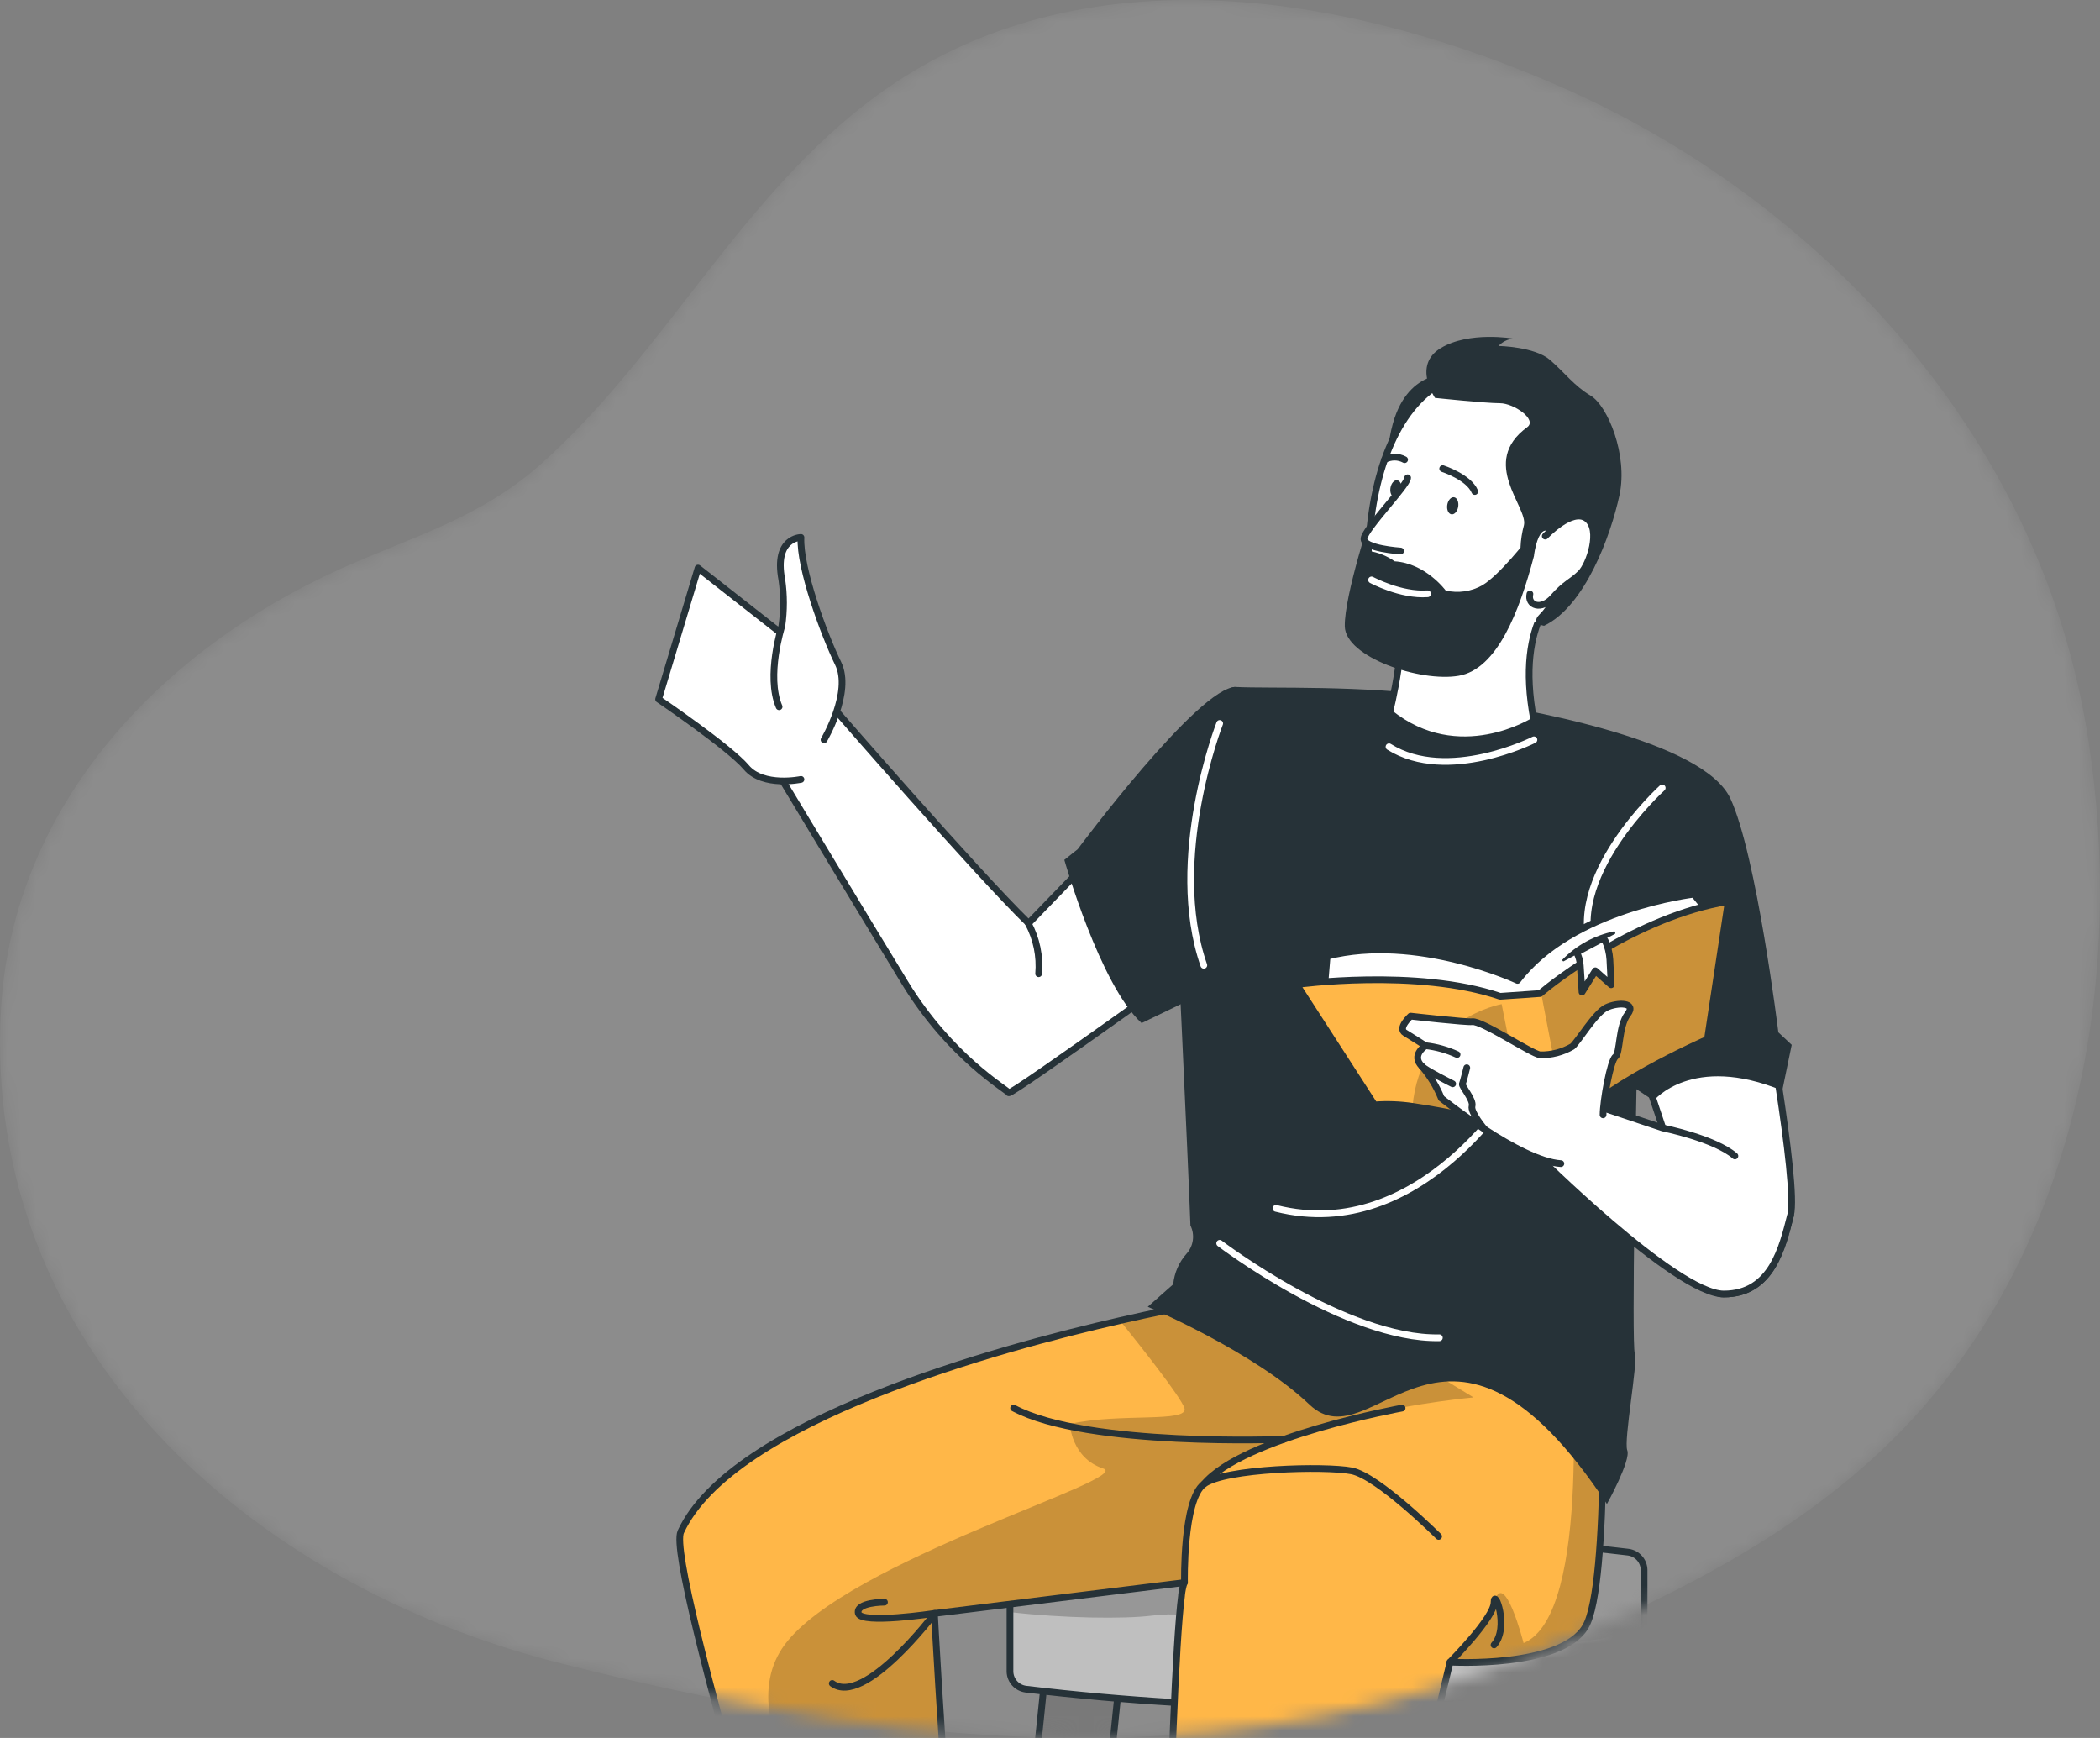 <svg width="145" height="120" viewBox="0 0 145 120" fill="none" xmlns="http://www.w3.org/2000/svg">
<rect x="0" y="0" width="145" height="120" fill="#808080" stroke="none"/>
<mask id="mask0_3_1469" style="mask-type:alpha" maskUnits="userSpaceOnUse" x="0" y="0" width="145" height="120">
<path d="M142.44 43.421C137.3 26.721 124.082 13.353 108.447 6.296C93.526 -0.417 74.671 -3.752 60.526 6.608C51.218 13.419 45.948 24.337 37.421 31.979C33.183 35.776 28.558 37.013 23.494 39.284C11.21 44.822 0.93 55.5 0.072 69.585C-1.314 93.15 17.468 109.428 38.427 114.774C66.122 121.834 86.822 121.834 105.845 114.207C115.723 110.246 125.785 105.238 132.9 97.035C143.662 84.633 146.647 67.015 144.197 51.101C143.8 48.502 143.213 45.935 142.44 43.421Z" fill="white"/>
</mask>
<g mask="url(#mask0_3_1469)">
<path opacity="0.1" d="M142.44 43.421C137.3 26.721 124.082 13.353 108.447 6.296C93.526 -0.417 74.671 -3.752 60.526 6.608C51.218 13.419 45.948 24.337 37.421 31.979C33.183 35.776 28.558 37.013 23.494 39.284C11.21 44.822 0.93 55.5 0.072 69.585C-1.314 93.15 17.468 109.428 38.427 114.774C66.122 121.834 86.822 121.834 105.845 114.207C115.723 110.246 125.785 105.238 132.9 97.035C143.662 84.633 146.647 67.015 144.197 51.101C143.8 48.502 143.213 45.935 142.44 43.421Z" fill="white"/>
<path d="M115.624 159.812C115.624 159.812 115.002 160.132 113.041 160.132C112.166 160.171 111.291 160.063 110.453 159.812L107.99 135.769L105.849 114.862H111.019L113.142 135.563L115.624 159.812Z" fill="#999999"/>
<path opacity="0.3" d="M113.142 135.563C111.396 135.707 109.678 135.775 107.99 135.769L105.849 114.862H111.019L113.142 135.563Z" fill="black" fill-opacity="0.7"/>
<path d="M115.624 159.812C115.624 159.812 115.002 160.132 113.041 160.132C112.166 160.171 111.291 160.063 110.453 159.812L107.99 135.769L105.849 114.862H111.019L113.142 135.563L115.624 159.812Z" stroke="#263238" stroke-width="0.464" stroke-linecap="round" stroke-linejoin="round"/>
<path d="M77.407 114.862L76.026 128.281L72.802 159.812C72.802 159.812 72.181 160.132 70.219 160.132C69.345 160.171 68.47 160.063 67.632 159.812L71.117 125.782L72.236 114.862H77.407Z" fill="#999999"/>
<path opacity="0.3" d="M72.236 114.862H77.407L76.025 128.281C74.184 127.421 72.544 126.569 71.112 125.782L72.236 114.862Z" fill="black" fill-opacity="0.7"/>
<path d="M77.407 114.862L76.026 128.281L72.802 159.812C72.802 159.812 72.181 160.132 70.219 160.132C69.345 160.171 68.47 160.063 67.632 159.812L71.117 125.782L72.236 114.862H77.407Z" stroke="#263238" stroke-width="0.464" stroke-linecap="round" stroke-linejoin="round"/>
<path d="M94.214 114.862V159.812C94.214 159.812 93.592 160.132 91.63 160.132C90.756 160.171 89.881 160.063 89.043 159.812V114.862H94.214Z" fill="#999999"/>
<path opacity="0.3" d="M94.214 114.862V122.345C92.489 122.224 90.756 122.281 89.043 122.514V114.862H94.214Z" fill="black" fill-opacity="0.7"/>
<path d="M94.214 114.862V159.812C94.214 159.812 93.592 160.132 91.63 160.132C90.756 160.171 89.881 160.063 89.043 159.812V114.862H94.214Z" stroke="#263238" stroke-width="0.464" stroke-linecap="round" stroke-linejoin="round"/>
<path d="M113.52 108.381V115.42C113.512 115.716 113.399 116 113.201 116.221C113.003 116.442 112.733 116.586 112.438 116.628C98.614 118.281 84.641 118.281 70.818 116.628C70.523 116.586 70.253 116.442 70.055 116.221C69.857 116 69.744 115.716 69.736 115.42V108.381C69.744 108.085 69.857 107.801 70.055 107.58C70.253 107.359 70.523 107.214 70.818 107.172C84.642 105.525 98.614 105.525 112.438 107.172C112.733 107.214 113.003 107.359 113.201 107.58C113.399 107.801 113.512 108.085 113.52 108.381Z" fill="#BFBFBF"/>
<path opacity="0.3" d="M113.52 108.381V112.335C109.376 113.965 102.801 113.777 95.908 113.557C84.622 113.205 83.876 111.017 79.539 111.553C77.582 111.795 73.429 111.736 69.736 111.31V108.381C69.744 108.085 69.857 107.801 70.055 107.58C70.253 107.359 70.523 107.214 70.818 107.172C84.642 105.525 98.614 105.525 112.438 107.172C112.733 107.214 113.003 107.359 113.201 107.58C113.399 107.801 113.512 108.085 113.52 108.381Z" fill="black" fill-opacity="0.7"/>
<path d="M112.438 116.628C98.614 118.281 84.641 118.281 70.818 116.628C70.523 116.586 70.253 116.442 70.055 116.221C69.857 116 69.744 115.716 69.736 115.42V108.381C69.744 108.085 69.857 107.801 70.055 107.58C70.253 107.359 70.523 107.214 70.818 107.172C84.642 105.525 98.614 105.525 112.438 107.172C112.733 107.214 113.003 107.359 113.201 107.58C113.399 107.801 113.512 108.085 113.52 108.381V115.42C113.512 115.716 113.399 116 113.201 116.221C113.003 116.442 112.733 116.586 112.438 116.628V116.628Z" stroke="#263238" stroke-width="0.464" stroke-linecap="round" stroke-linejoin="round"/>
<path d="M85.341 48.949L71.021 63.747C67.365 60.186 57.488 48.807 57.488 48.807L53.984 53.815C53.984 53.815 59.33 62.694 62.484 67.861C65.638 73.029 69.529 75.221 69.649 75.45C69.768 75.679 85.304 64.465 85.304 64.465L85.341 48.949Z" fill="white" stroke="#263238" stroke-width="0.464" stroke-linecap="round" stroke-linejoin="round"/>
<path d="M55.305 53.815C55.305 53.815 52.695 54.368 51.53 52.986C50.365 51.604 45.475 48.281 45.475 48.281L48.196 39.224L55.789 45.173L57.58 49.654" fill="white"/>
<path d="M55.305 53.815C55.305 53.815 52.695 54.368 51.53 52.986C50.365 51.604 45.475 48.281 45.475 48.281L48.196 39.224L55.789 45.173L57.58 49.654" stroke="#263238" stroke-width="0.464" stroke-linecap="round" stroke-linejoin="round"/>
<path d="M85.341 47.434C82.79 47.375 74.409 58.639 74.409 58.639L73.489 59.371C73.489 59.371 75.933 67.989 78.825 70.639L81.537 69.33H83.135L85.341 47.434Z" fill="#263238"/>
<path d="M121.62 67.861C121.62 67.861 124.184 81.743 123.632 83.913C123.079 86.082 122.347 89.345 119.027 89.345C115.707 89.345 114.81 77.88 114.81 77.88L112.991 72.447L121.62 67.861Z" fill="white" stroke="#263238" stroke-width="0.464" stroke-linecap="round" stroke-linejoin="round"/>
<path d="M109.473 112.312C107.774 115.209 100.121 114.761 100.121 114.761L99.987 115.315L91.418 151.17L92.505 152.543L91.418 156.255C90.286 157.464 80.299 155.619 79.23 154.122L80.202 151.175C80.202 151.175 80.741 116.605 81.583 110.179V110.147C81.614 109.851 81.674 109.558 81.763 109.273L64.519 111.402C64.519 111.402 66.25 143.509 67.71 145.298C69.17 147.088 67.89 149.976 67.89 149.976L68.811 154.351C68.811 154.351 64.289 154.036 59.841 153.894C58.92 153.866 57.999 153.848 57.143 153.843C56.991 153.446 56.865 153.039 56.765 152.626C56.53 151.733 57.428 149.967 57.428 149.967L56.604 148.9C56.604 148.9 57.037 145.738 57.037 144.749C57.037 143.76 45.944 108.051 47.008 105.763C50.554 98.078 69.078 93.062 77.329 91.181C79.76 90.622 81.302 90.338 81.302 90.338L107.695 92.004L108.363 92.032L110.61 92.174C110.61 92.174 111.176 109.424 109.473 112.312Z" fill="#FFB748"/>
<path opacity="0.3" d="M101.742 96.485C101.742 96.485 86.727 97.817 82.62 103.14C81.993 103.946 81.786 109.269 81.786 109.269L64.542 111.397C64.542 111.397 66.273 143.504 67.733 145.294C69.193 147.083 67.913 149.971 67.913 149.971L68.834 154.347C68.834 154.347 64.312 154.031 59.864 153.889C58.276 152.196 58.75 150.685 58.75 150.685C62.954 151.573 65.357 149.912 65.357 149.912C65.357 149.912 60.499 146.172 61.057 143.76C61.614 141.348 60.352 132.776 60.352 132.776C59.721 136.396 58.934 137.293 58.934 137.293L59.252 129.114C59.252 129.114 49.858 119.375 54.187 113.553C58.515 107.731 78.356 102.11 76.169 101.392C73.981 100.673 73.866 98.321 73.866 98.321C77.264 97.538 82.122 98.261 81.781 97.218C81.524 96.44 78.724 92.906 77.324 91.167C79.755 90.609 81.298 90.325 81.298 90.325L107.691 91.991L96.023 92.998L101.742 96.485Z" fill="black" fill-opacity="0.7"/>
<path opacity="0.3" d="M109.473 112.312C107.774 115.21 100.121 114.761 100.121 114.761C100.692 113.699 102.723 112.161 103.16 110.642C103.855 108.198 105.2 113.447 105.2 113.447C109.979 111.475 108.474 93.515 108.345 92.055L110.592 92.197C110.592 92.197 111.176 109.424 109.473 112.312Z" fill="black" fill-opacity="0.7"/>
<path d="M109.473 112.312C107.774 115.209 100.121 114.761 100.121 114.761L99.987 115.315L91.418 151.17L92.505 152.543L91.418 156.255C90.286 157.464 80.299 155.619 79.23 154.122L80.202 151.175C80.202 151.175 80.741 116.605 81.583 110.179V110.147C81.614 109.851 81.674 109.558 81.763 109.273L64.519 111.402C64.519 111.402 66.25 143.509 67.71 145.298C69.17 147.088 67.89 149.976 67.89 149.976L68.811 154.351C68.811 154.351 64.289 154.036 59.841 153.894C58.92 153.866 57.999 153.848 57.143 153.843C56.991 153.446 56.865 153.039 56.765 152.626C56.53 151.733 57.428 149.967 57.428 149.967L56.604 148.9C56.604 148.9 57.037 145.738 57.037 144.749C57.037 143.76 45.944 108.051 47.008 105.763C50.554 98.078 69.078 93.062 77.329 91.181C79.76 90.622 81.302 90.338 81.302 90.338L107.695 92.004L108.363 92.032L110.61 92.174C110.61 92.174 111.176 109.424 109.473 112.312Z" stroke="#263238" stroke-width="0.464" stroke-linecap="round" stroke-linejoin="round"/>
<path d="M81.786 109.269C81.786 109.269 81.666 103.561 83.121 102.472C84.576 101.383 91.501 101.204 93.325 101.557C95.148 101.909 99.334 106.083 99.334 106.083" stroke="#263238" stroke-width="0.464" stroke-linecap="round" stroke-linejoin="round"/>
<path d="M96.811 97.222C96.811 97.222 85.856 99.213 83.121 102.472" stroke="#263238" stroke-width="0.464" stroke-linecap="round" stroke-linejoin="round"/>
<path d="M88.656 99.378C88.656 99.378 75.068 99.936 69.989 97.222" stroke="#263238" stroke-width="0.464" stroke-linecap="round" stroke-linejoin="round"/>
<path d="M57.465 116.235C59.675 117.864 64.542 111.397 64.542 111.397C64.542 111.397 59.454 112.171 59.265 111.397C59.076 110.624 61.07 110.624 61.07 110.624" stroke="#263238" stroke-width="0.464" stroke-linecap="round" stroke-linejoin="round"/>
<path d="M100.121 114.761C100.121 114.761 103.16 111.708 103.16 110.642C103.16 109.575 104.238 112.367 103.16 113.576" stroke="#263238" stroke-width="0.464" stroke-linecap="round" stroke-linejoin="round"/>
<path d="M94.237 120.217C94.237 120.217 87.749 135.247 83.121 136.877" stroke="#263238" stroke-width="0.464" stroke-linecap="round" stroke-linejoin="round"/>
<path d="M119.478 55.133C117.613 51.146 105.637 48.94 99.822 48.116C94.006 47.293 87.808 47.553 85.317 47.434C82.826 47.316 81.132 61.051 81.132 61.051C81.132 61.051 82.053 80.484 82.196 84.613C82.352 84.927 82.41 85.281 82.362 85.628C82.315 85.976 82.164 86.301 81.929 86.563C81.404 87.151 81.082 87.89 81.008 88.673L79.249 90.229C79.249 90.229 86.579 93.323 90.415 96.98C94.84 101.2 99.822 87.025 110.955 103.845C110.955 103.845 112.622 100.829 112.36 100.142C112.097 99.456 113.115 94.064 112.88 93.455C112.645 92.847 112.995 75.203 112.995 75.203L114.188 75.995C114.188 75.995 116.821 72.731 123.061 75.299L123.714 72.141L122.793 71.28C122.793 71.28 121.279 58.987 119.478 55.133Z" fill="#263238"/>
<path d="M107.967 40.528C107.967 40.528 104.523 42.578 105.914 49.764C105.914 49.764 100.72 53.069 95.945 49.215C95.945 49.215 97.381 43.622 96.295 42.427" fill="white"/>
<path d="M107.967 40.528C107.967 40.528 104.523 42.578 105.914 49.764C105.914 49.764 100.72 53.069 95.945 49.215C95.945 49.215 97.381 43.622 96.295 42.427" stroke="#263238" stroke-width="0.464" stroke-linecap="round" stroke-linejoin="round"/>
<path d="M100.466 25.868C100.466 25.868 97.519 25.273 96.295 28.852C95.577 31.036 95.7 33.408 96.64 35.507L102.377 30.669L100.466 25.868Z" fill="#263238"/>
<path d="M106.834 42.601C110.896 38.262 113.994 30.843 108.405 27.529C97.625 21.122 93.371 32.317 94.688 43.018C95.093 46.309 99.619 45.082 102.948 44.07" fill="white"/>
<path d="M106.834 42.601C110.896 38.262 113.994 30.843 108.405 27.529C97.625 21.122 93.371 32.317 94.688 43.018C95.093 46.309 99.619 45.082 102.948 44.07" stroke="#263238" stroke-width="0.464" stroke-linecap="round" stroke-linejoin="round"/>
<path d="M99.615 32.358C99.615 32.358 101.415 32.939 101.829 33.937" stroke="#263238" stroke-width="0.464" stroke-linecap="round" stroke-linejoin="round"/>
<path d="M96.985 31.74C96.774 31.624 96.536 31.562 96.295 31.562C96.053 31.562 95.815 31.624 95.604 31.74" stroke="#263238" stroke-width="0.464" stroke-linecap="round" stroke-linejoin="round"/>
<path d="M100.686 34.98C100.736 34.655 100.606 34.366 100.397 34.334C100.189 34.303 99.979 34.541 99.929 34.866C99.88 35.192 100.009 35.481 100.218 35.512C100.427 35.544 100.636 35.306 100.686 34.98Z" fill="#263238"/>
<path d="M96.763 33.808C96.813 33.483 96.684 33.194 96.475 33.162C96.266 33.131 96.056 33.369 96.007 33.694C95.957 34.02 96.086 34.309 96.295 34.34C96.504 34.372 96.714 34.134 96.763 33.808Z" fill="#263238"/>
<path d="M105.407 37.292C105.407 37.292 103.565 39.677 102.359 40.409C101.59 40.845 100.684 40.976 99.822 40.775C99.822 40.775 98.441 38.894 96.295 38.757C95.758 38.377 95.138 38.13 94.485 38.038L94.748 35.292C94.748 35.292 92.809 41.128 92.855 43.251C92.901 45.375 98.063 47.119 100.72 46.661C103.377 46.203 104.91 42.217 105.909 38.423C105.987 38.125 105.407 37.292 105.407 37.292Z" fill="#263238"/>
<path d="M97.193 32.99C97.193 33.502 94.25 36.496 94.181 37.187C94.112 37.878 96.709 38.047 96.709 38.047" fill="white"/>
<path d="M97.193 32.99C97.193 33.502 94.25 36.496 94.181 37.187C94.112 37.878 96.709 38.047 96.709 38.047" stroke="#263238" stroke-width="0.464" stroke-linecap="round" stroke-linejoin="round"/>
<path d="M94.702 40.043C94.702 40.043 96.723 41.137 98.574 40.999" stroke="white" stroke-width="0.464" stroke-linecap="round" stroke-linejoin="round"/>
<path d="M105.453 29.493C106.158 28.976 104.532 27.841 103.561 27.841C102.589 27.841 99.085 27.474 99.085 27.474C99.085 27.474 97.515 25.227 99.476 24.037C101.438 22.847 104.482 23.378 104.482 23.378C104.094 23.422 103.734 23.602 103.469 23.886C103.469 23.886 105.96 23.932 107.019 24.847C108.078 25.763 108.681 26.637 109.837 27.323C110.992 28.01 112.42 31.406 111.821 34.189C111.222 36.972 109.441 41.864 106.613 43.21C106.613 43.21 105.669 43.063 106.282 42.446C109.141 39.558 106.604 33.708 105.909 38.395L104.988 37.786C105.01 37.268 105.09 36.754 105.227 36.253C105.499 34.999 102.129 31.923 105.453 29.493Z" fill="#263238"/>
<path d="M106.696 37.017C106.696 37.017 108.538 35.049 109.555 35.804C110.573 36.56 109.744 38.986 109.141 39.585C108.538 40.185 108.082 40.285 107.248 41.237C106.415 42.189 105.453 41.8 105.637 41.013" fill="white"/>
<path d="M106.696 37.017C106.696 37.017 108.538 35.049 109.555 35.804C110.573 36.56 109.744 38.986 109.141 39.585C108.538 40.185 108.082 40.285 107.248 41.237C106.415 42.189 105.453 41.8 105.637 41.013" stroke="#263238" stroke-width="0.464" stroke-linecap="round" stroke-linejoin="round"/>
<path d="M123.632 83.913C123.074 86.087 122.347 89.345 119.027 89.345C115.707 89.345 105.932 79.569 105.932 79.569L110.053 76.292L114.809 77.88C114.809 77.88 118.396 78.603 119.791 79.812" fill="white"/>
<path d="M123.632 83.913C123.074 86.087 122.347 89.345 119.027 89.345C115.707 89.345 105.932 79.569 105.932 79.569L110.053 76.292L114.809 77.88C114.809 77.88 118.396 78.603 119.791 79.812" stroke="#263238" stroke-width="0.464" stroke-linecap="round" stroke-linejoin="round"/>
<path d="M105.914 51.082C105.914 51.082 99.951 54.098 95.908 51.563" stroke="white" stroke-width="0.464" stroke-linecap="round" stroke-linejoin="round"/>
<path d="M84.217 85.844C84.217 85.844 92.938 92.49 99.384 92.366" stroke="white" stroke-width="0.464" stroke-linecap="round" stroke-linejoin="round"/>
<path d="M104.707 74.832C104.707 74.832 98.183 85.968 88.103 83.432" stroke="white" stroke-width="0.464" stroke-linecap="round" stroke-linejoin="round"/>
<path d="M114.772 54.401C114.772 54.401 107.801 60.708 110.034 65.971" stroke="white" stroke-width="0.464" stroke-linecap="round" stroke-linejoin="round"/>
<path d="M117.963 62.978L116.964 61.742C116.964 61.742 108.547 62.712 104.781 67.692C104.781 67.692 97.851 64.438 91.635 66.021L91.451 68.241L105.08 76.342L110.412 74.182L117.963 62.978Z" fill="white" stroke="#263238" stroke-width="0.464" stroke-linecap="round" stroke-linejoin="round"/>
<path d="M119.331 62.241L117.894 71.761C117.894 71.761 109.96 75.226 108.303 78.008L107.911 78.063L106.07 78.32L105.061 78.027C102.6 77.312 100.092 76.766 97.556 76.393C96.679 76.259 95.789 76.225 94.904 76.292L89.535 67.976C89.535 67.976 97.823 66.836 103.579 68.79L106.341 68.598L106.443 68.511C107.221 67.848 113.004 63.28 119.331 62.241Z" fill="#FFB748"/>
<path opacity="0.3" d="M107.811 75.843L106.402 68.52C107.221 67.857 113.004 63.289 119.331 62.25L117.894 71.77C117.894 71.77 109.961 75.235 108.303 78.017L107.912 78.072L107.811 75.843Z" fill="black" fill-opacity="0.7"/>
<path opacity="0.3" d="M105.08 76.361L105.039 78.027C102.577 77.312 100.07 76.766 97.533 76.393C98.067 70.301 103.685 69.33 103.685 69.33L105.08 76.361Z" fill="black" fill-opacity="0.7"/>
<path d="M119.331 62.241L117.894 71.761C117.894 71.761 109.96 75.226 108.303 78.008L107.911 78.063L106.07 78.32L105.061 78.027C102.6 77.312 100.092 76.766 97.556 76.393C96.679 76.259 95.789 76.225 94.904 76.292L89.535 67.976C89.535 67.976 97.823 66.836 103.579 68.79L106.341 68.598L106.443 68.511C107.221 67.848 113.004 63.28 119.331 62.241Z" stroke="#263238" stroke-width="0.464" stroke-linecap="round" stroke-linejoin="round"/>
<path d="M110.688 76.974C110.688 76.013 111.195 73.225 111.536 72.969C111.876 72.713 111.747 70.859 112.387 70.026C113.027 69.193 111.678 69.198 110.909 69.569C110.14 69.939 108.953 71.935 108.566 72.255C107.892 72.647 107.122 72.847 106.342 72.832C105.762 72.768 102.304 70.452 101.654 70.543C101.245 70.594 97.4 70.159 97.4 70.159C97.4 70.159 96.479 70.992 97.013 71.312C97.547 71.633 98.431 72.205 98.431 72.205C98.431 72.205 97.4 72.846 98.173 73.615C98.742 74.274 99.198 75.023 99.522 75.83C99.522 75.83 104.933 80.164 107.774 80.343" fill="white"/>
<path d="M110.688 76.974C110.688 76.013 111.195 73.225 111.536 72.969C111.876 72.713 111.747 70.859 112.387 70.026C113.027 69.193 111.678 69.198 110.909 69.569C110.14 69.939 108.953 71.935 108.566 72.255C107.892 72.647 107.122 72.847 106.342 72.832C105.762 72.768 102.304 70.452 101.654 70.543C101.245 70.594 97.4 70.159 97.4 70.159C97.4 70.159 96.479 70.992 97.013 71.312C97.547 71.633 98.431 72.205 98.431 72.205C98.431 72.205 97.4 72.846 98.173 73.615C98.742 74.274 99.198 75.023 99.522 75.83C99.522 75.83 104.933 80.164 107.774 80.343" stroke="#263238" stroke-width="0.464" stroke-linecap="round" stroke-linejoin="round"/>
<path d="M98.431 72.2C99.185 72.286 99.92 72.491 100.609 72.809" stroke="#263238" stroke-width="0.464" stroke-linecap="round" stroke-linejoin="round"/>
<path d="M101.277 73.724C101.277 73.724 101.037 74.695 100.973 74.841C100.908 74.988 101.765 75.94 101.641 76.37C101.516 76.8 102.515 77.976 102.515 77.976" stroke="#263238" stroke-width="0.464" stroke-linecap="round" stroke-linejoin="round"/>
<path d="M100.305 74.832C100.305 74.832 98.367 73.866 98.173 73.61" stroke="#263238" stroke-width="0.464" stroke-linecap="round" stroke-linejoin="round"/>
<path opacity="0.3" d="M81.606 110.143C81.638 109.846 81.698 109.554 81.786 109.269L81.606 110.143Z" fill="black" fill-opacity="0.7"/>
<path opacity="0.3" d="M99.987 115.315C99.977 115.121 100.023 114.929 100.122 114.761L99.987 115.315Z" fill="black" fill-opacity="0.7"/>
<path d="M84.217 49.952C84.217 49.952 80.566 59.307 83.121 66.648" stroke="white" stroke-width="0.464" stroke-linecap="round" stroke-linejoin="round"/>
<path d="M56.898 51.082C56.898 51.082 58.842 47.796 57.87 45.805C56.898 43.814 55.204 39.224 55.305 37.109C55.305 37.109 53.431 37.109 53.984 40.025C54.138 41.087 54.138 42.166 53.984 43.228C53.984 43.228 52.883 46.67 53.795 48.798" fill="white"/>
<path d="M56.898 51.082C56.898 51.082 58.842 47.796 57.87 45.805C56.898 43.814 55.204 39.224 55.305 37.109C55.305 37.109 53.431 37.109 53.984 40.025C54.138 41.087 54.138 42.166 53.984 43.228C53.984 43.228 52.883 46.67 53.795 48.798" stroke="#263238" stroke-width="0.464" stroke-linecap="round" stroke-linejoin="round"/>
<path d="M70.998 63.747C71.57 64.815 71.819 66.024 71.716 67.23" stroke="#263238" stroke-width="0.464" stroke-linecap="round" stroke-linejoin="round"/>
<path d="M111.246 67.994L110.154 67.028L109.234 68.498L109.114 66.667C109.097 66.347 109.011 66.035 108.861 65.751L110.67 64.79L110.827 64.937C111.018 65.35 111.13 65.796 111.158 66.25L111.246 67.994Z" fill="white" stroke="#263238" stroke-width="0.464" stroke-linecap="round" stroke-linejoin="round"/>
<path d="M107.976 66.369C108.718 65.966 110.421 65.033 111.499 64.488C111.572 64.452 111.522 64.282 111.443 64.305C110.091 64.585 108.855 65.261 107.893 66.246C107.847 66.296 107.903 66.401 107.976 66.369Z" fill="#263238"/>
</g>
</svg>
